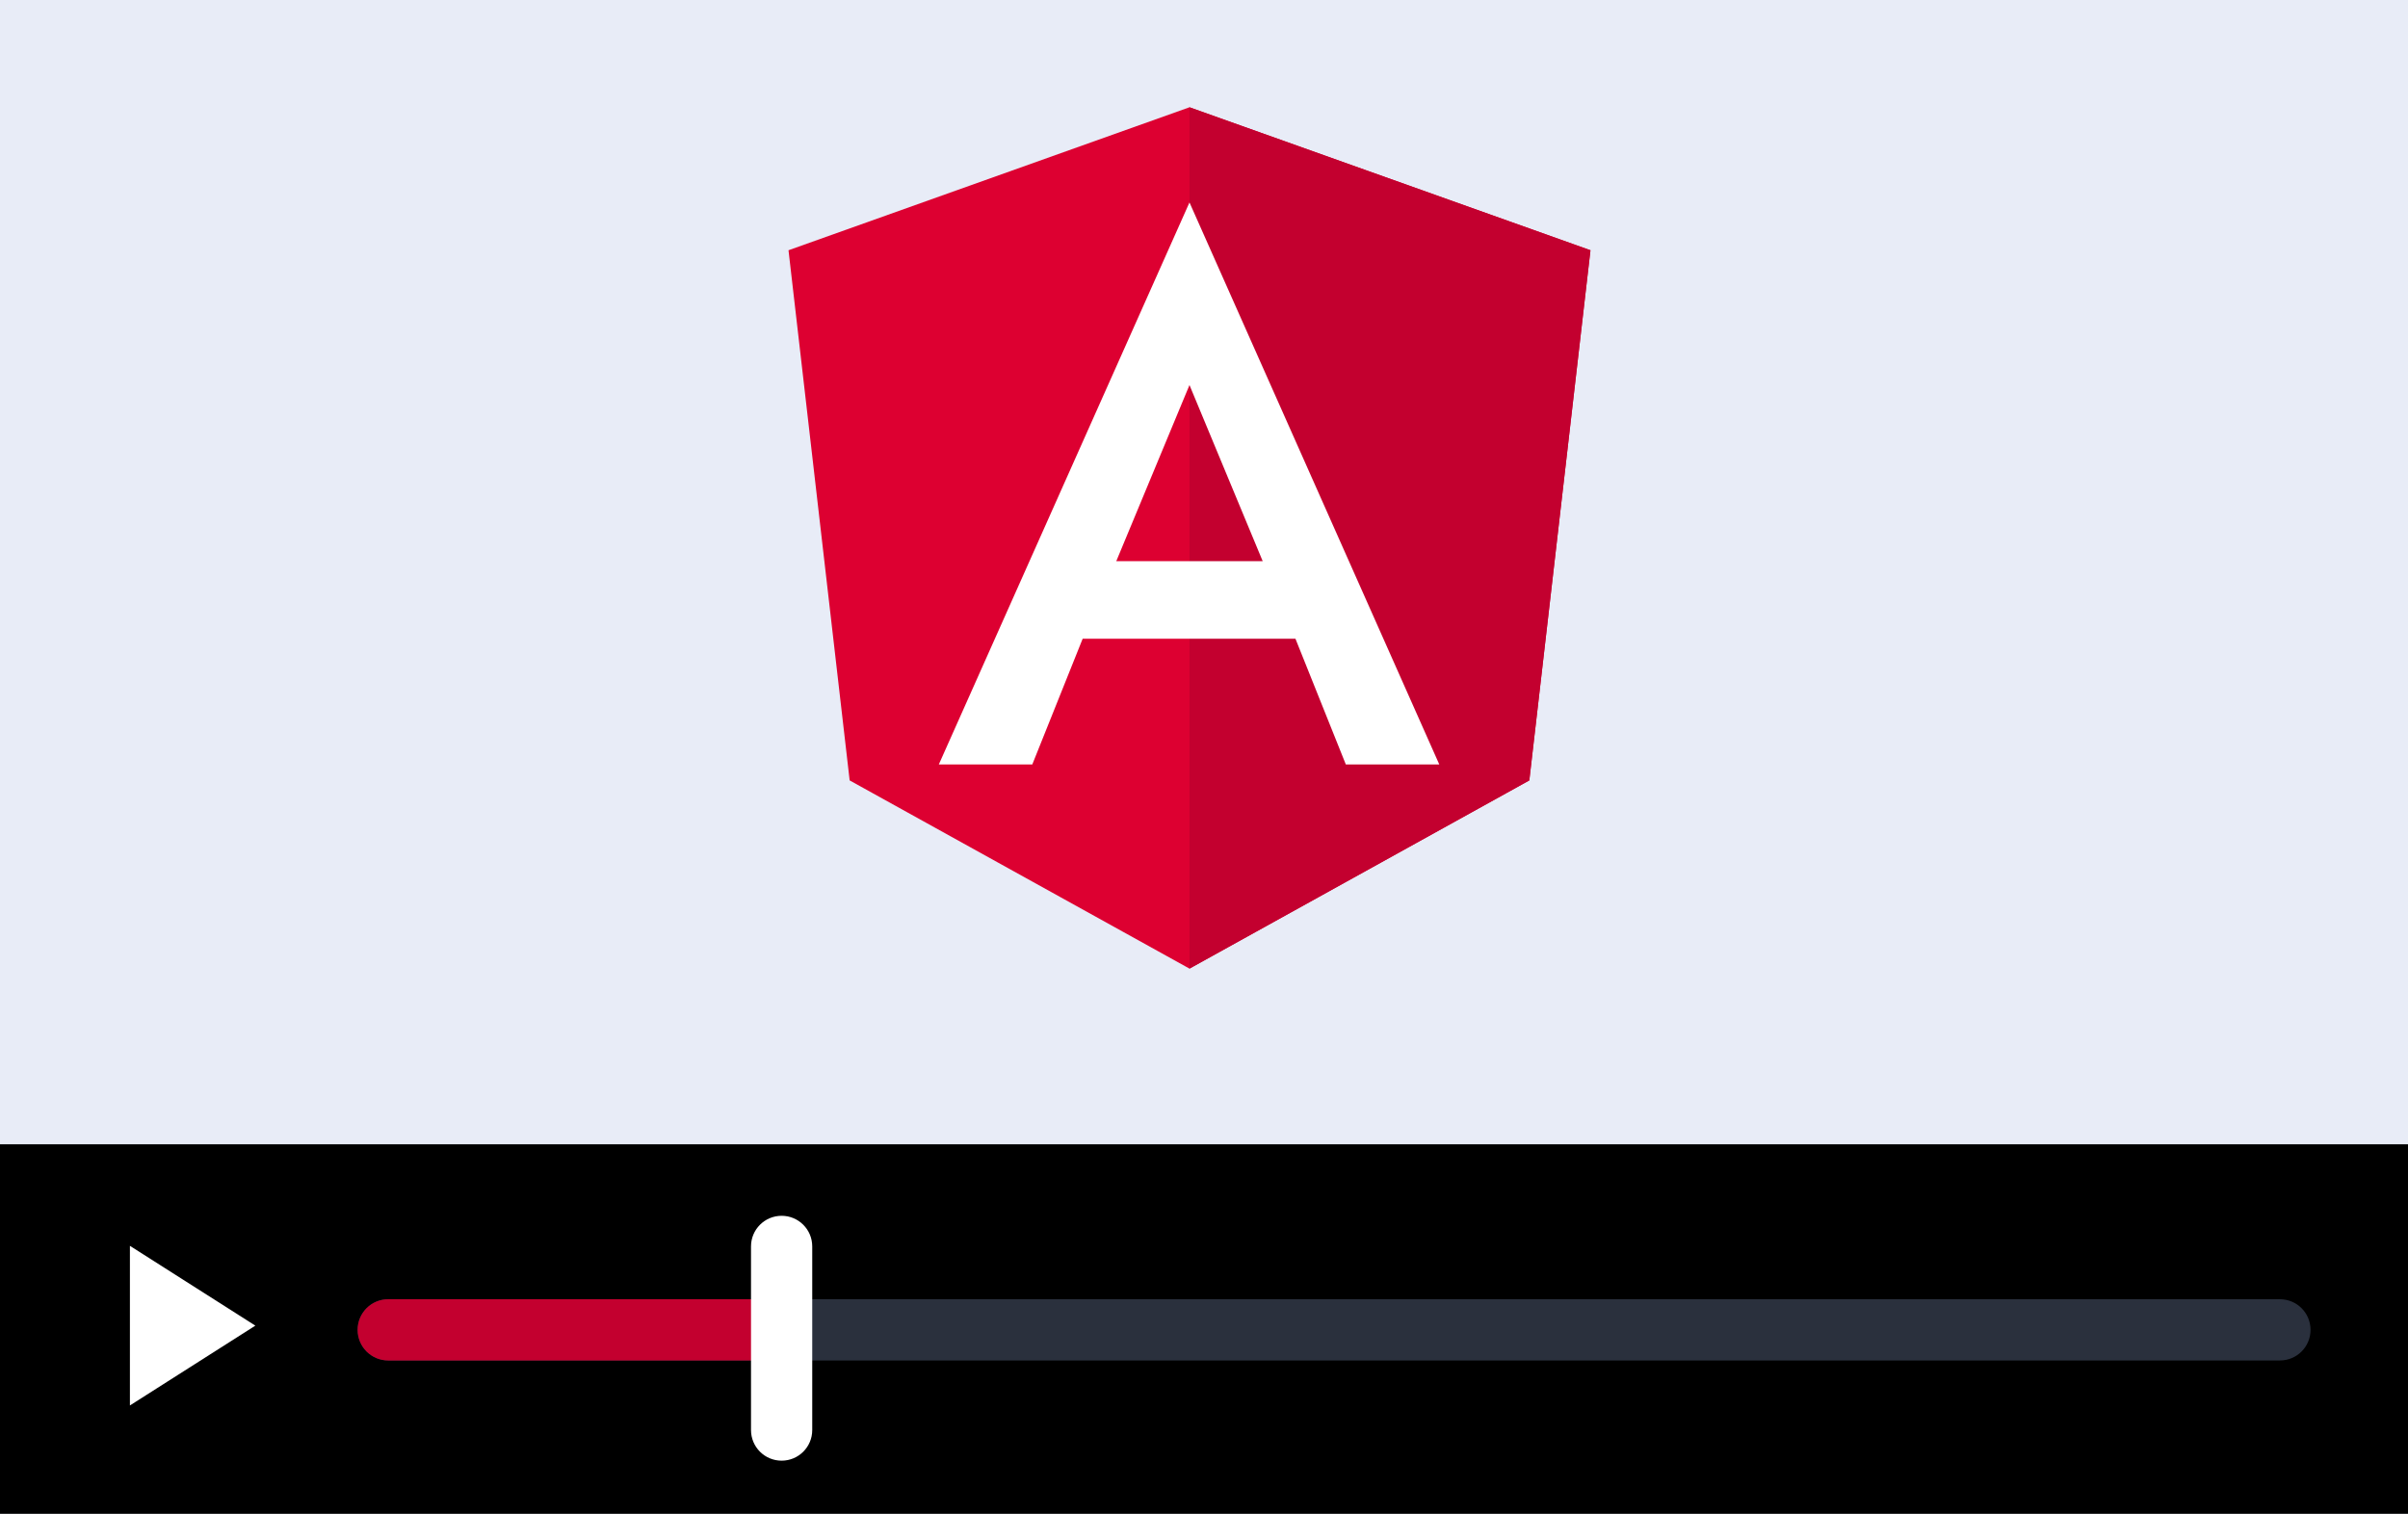 <?xml version="1.0" encoding="UTF-8"?>
<svg width="202px" height="127px" viewBox="0 0 202 127" version="1.1" xmlns="http://www.w3.org/2000/svg" xmlns:xlink="http://www.w3.org/1999/xlink">
    <!-- Generator: Sketch 45.1 (43504) - http://www.bohemiancoding.com/sketch -->
    <title>Artboard</title>
    <desc>Created with Sketch.</desc>
    <defs></defs>
    <g id="Page-1" stroke="none" stroke-width="1" fill="none" fill-rule="evenodd">
        <g id="Artboard">
            <g id="Group" transform="translate(-4, -1)">
                <rect id="Rectangle-path" fill="#E8ECF7" fill-rule="nonzero" x="0.803" y="0" width="206.491" height="128.909"></rect>
                <rect id="Rectangle-path" fill="$couleur-foncee" fill-rule="nonzero" x="1" y="97" width="206.491" height="31.995"></rect>
                <path d="M195.256,115.136 L36.568,115.136 C35.148,115.136 34,113.988 34,112.568 C34,111.148 35.148,110 36.568,110 L195.256,110 C196.676,110 197.824,111.148 197.824,112.568 C197.824,113.988 196.676,115.136 195.256,115.136 Z" id="Shape" fill="#2A303D" fill-rule="nonzero"></path>
                <path d="M69.571,110 L36.568,110 C35.148,110 34,111.148 34,112.568 C34,113.988 35.148,115.136 36.568,115.136 L69.571,115.136 L69.571,110 Z" id="Shape" fill="#C3002F" fill-rule="nonzero"></path>
                <path d="M69.568,123.543 C68.148,123.543 67,122.395 67,120.975 L67,105.568 C67,104.148 68.148,103 69.568,103 C70.988,103 72.136,104.148 72.136,105.568 L72.136,120.975 C72.136,122.395 70.988,123.543 69.568,123.543 Z" id="Shape" fill="#FFFFFF" fill-rule="nonzero"></path>
                <g id="angular" transform="translate(70, 10)" fill-rule="nonzero">
                    <polyline id="Shape" fill="#DD0031" points="33.782 0 0.145 11.995 5.275 56.473 33.782 72.262 62.29 56.473 67.42 11.995"></polyline>
                    <polyline id="Shape" fill="#C3002F" points="33.782 0 33.782 8.021 33.782 7.985 33.782 72.262 62.29 56.473 67.42 11.995"></polyline>
                    <path d="M33.782,7.985 L12.754,55.136 L20.595,55.136 L24.822,44.585 L42.671,44.585 L46.898,55.136 L54.738,55.136 L33.782,7.985 Z M39.925,38.082 L27.64,38.082 L33.782,23.304 L39.925,38.082 Z" id="Shape" fill="#FFFFFF"></path>
                </g>
                <g id="ic_play_arrow_white_24px" transform="translate(7.246, 100.737)">
                    <polygon id="Shape" fill="#FFFFFF" fill-rule="nonzero" points="7.652 4.783 7.652 18.174 18.174 11.478"></polygon>
                    <polygon id="Shape" points="0 0 22.957 0 22.957 22.957 0 22.957"></polygon>
                </g>
            </g>
        </g>
    </g>
</svg>